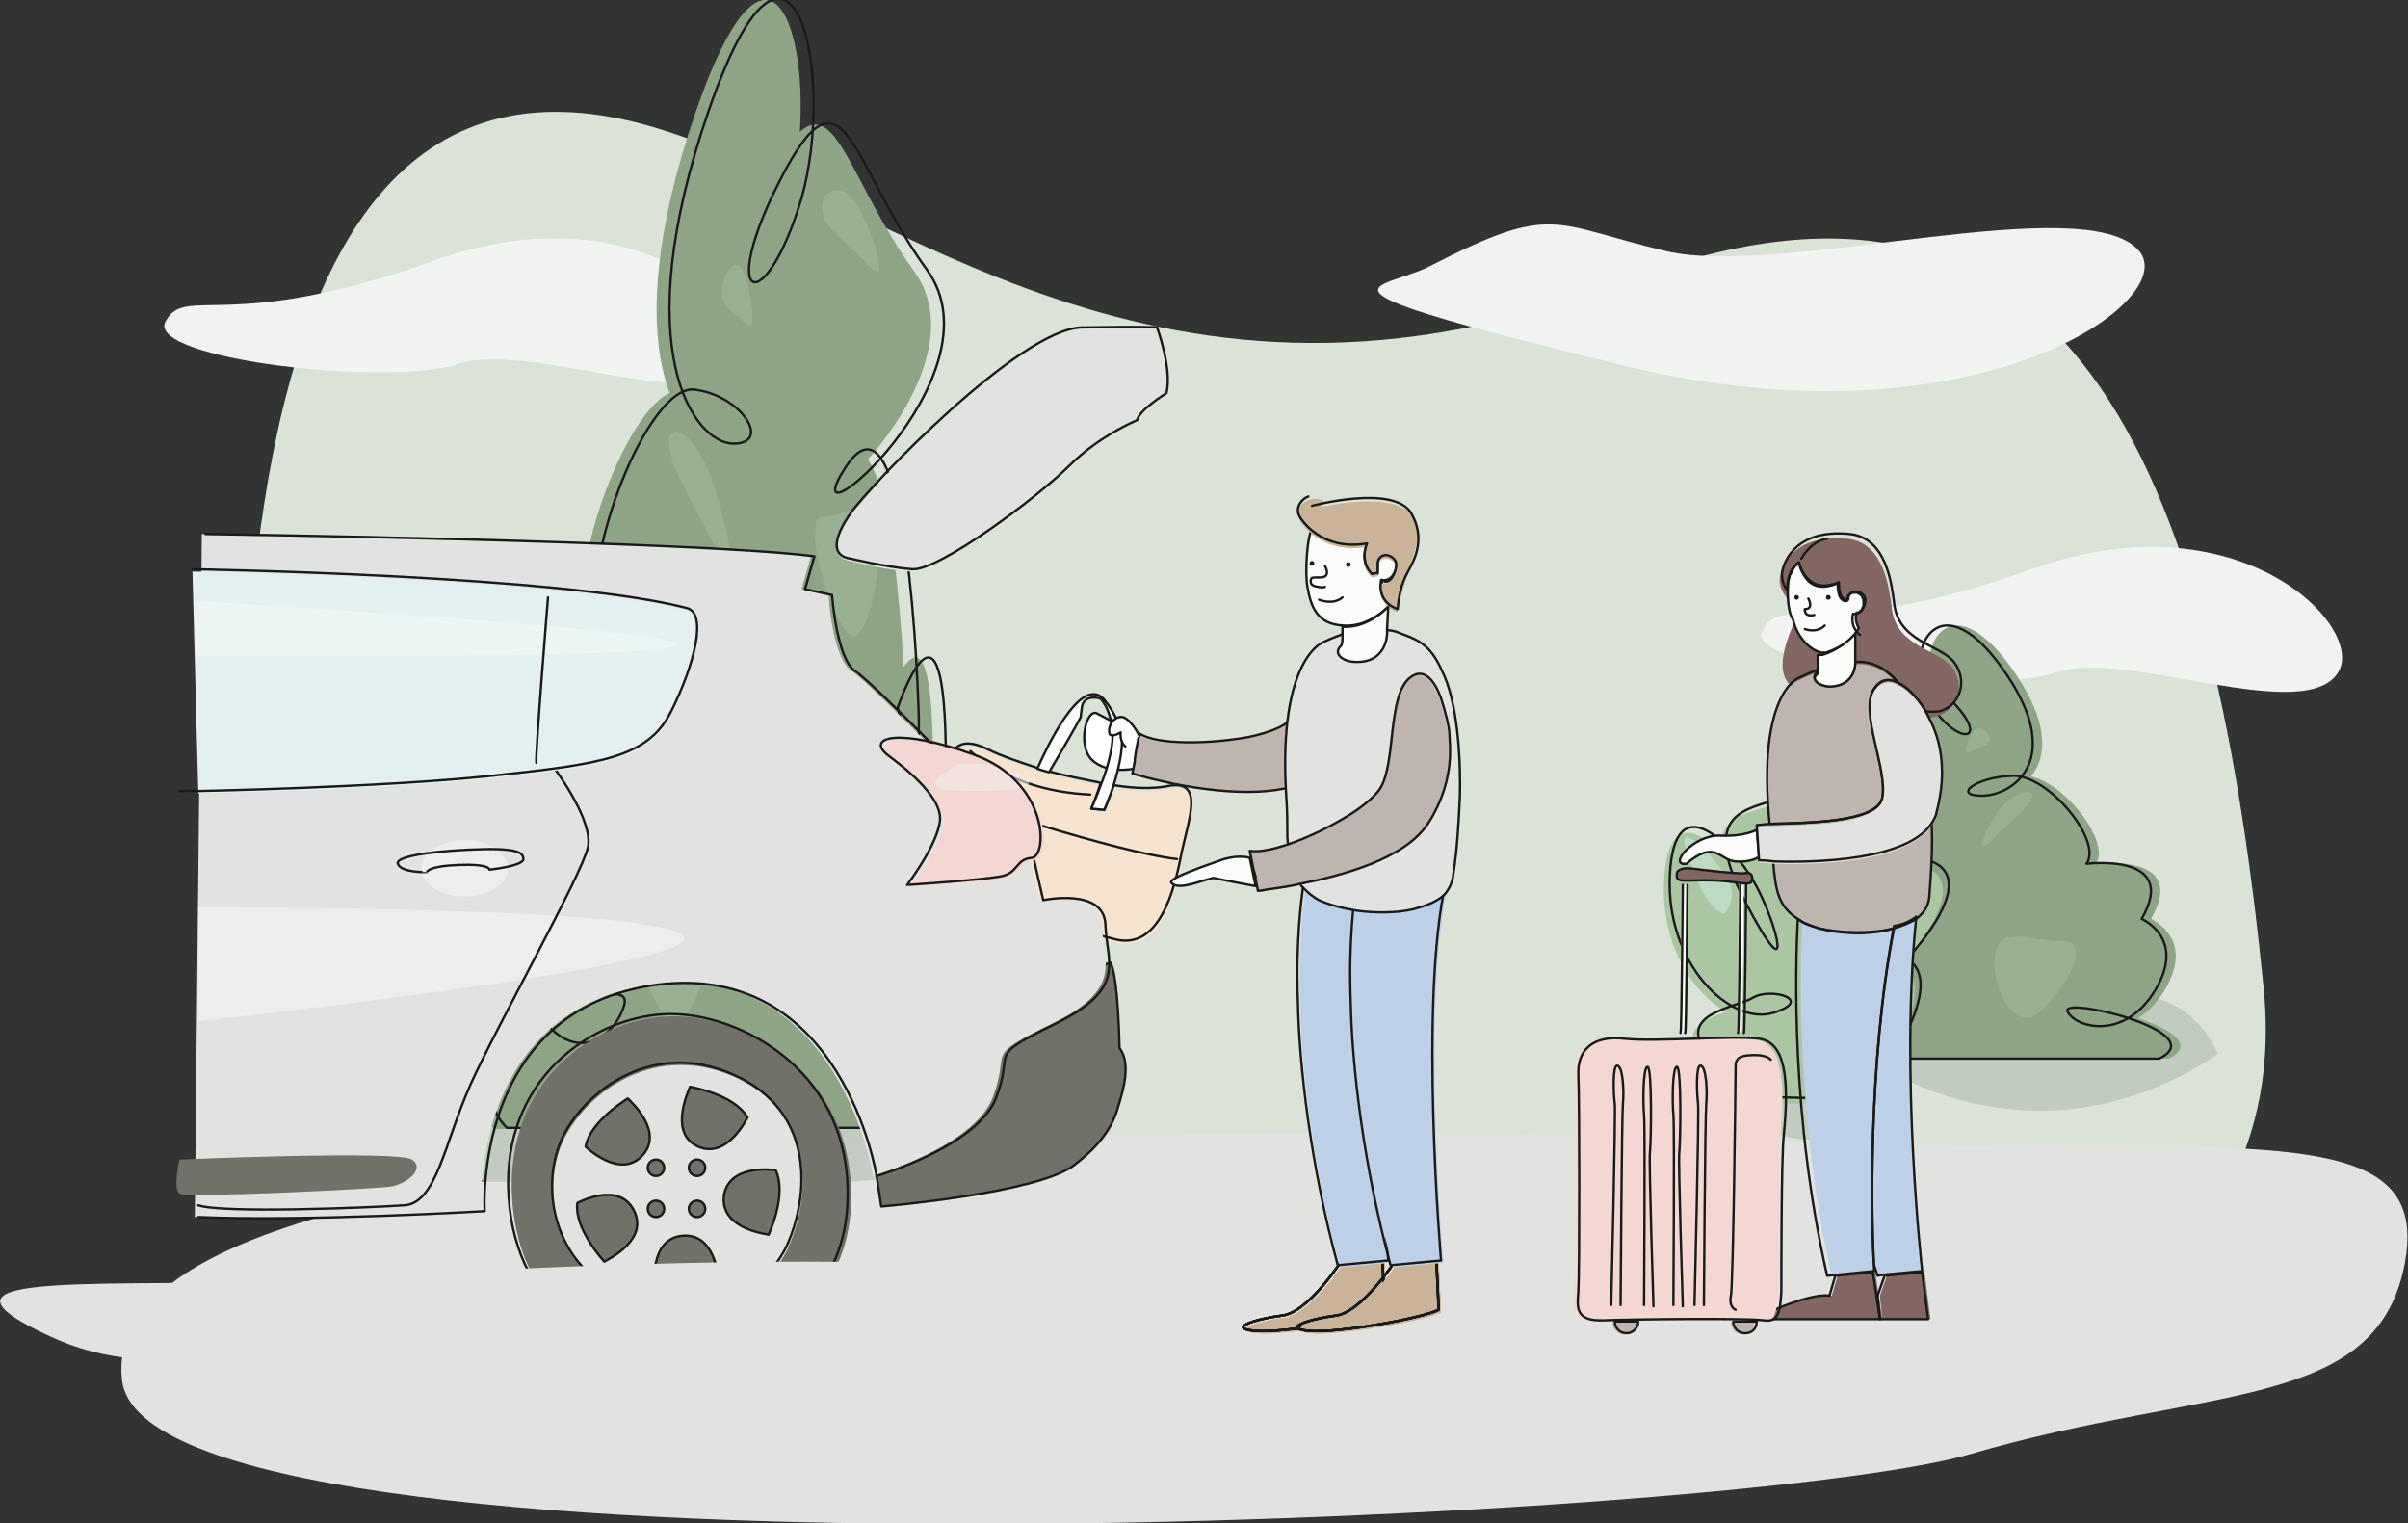 <?xml version="1.0" encoding="utf-8"?>
<!-- Generator: Adobe Illustrator 26.4.1, SVG Export Plug-In . SVG Version: 6.00 Build 0)  -->
<svg version="1.1" id="Layer_1" xmlns="http://www.w3.org/2000/svg" xmlns:xlink="http://www.w3.org/1999/xlink" x="0px" y="0px"
	 viewBox="0 0 205.2 129.8" style="enable-background:new 0 0 205.2 129.8;" xml:space="preserve">
<rect x="0" y="0" width="205.2" height="129.8" fill="#333333" stroke="none"/>
<style type="text/css">
	.st0{fill:#DBE2D8;}
	.st1{fill:#F1F3F2;}
	.st2{fill:#E2E2E1;}
	.st3{opacity:0.3;}
	.st4{fill:#879384;}
	.st5{fill:#8FA487;}
	.st6{opacity:0.2;fill:#C8E3D0;}
	.st7{fill:none;stroke:#1A1A1A;stroke-width:0.2;stroke-linecap:round;stroke-linejoin:round;stroke-miterlimit:10;}
	.st8{fill:#ACC6A4;}
	.st9{opacity:0.7;fill:#C8E3D0;}
	.st10{fill:#FFFFFF;stroke:#1A1A1A;stroke-width:0.2;stroke-linecap:round;stroke-linejoin:round;stroke-miterlimit:10;}
	.st11{fill:#F6E4D0;}
	.st12{fill:#FBFBFA;stroke:#1A1A1A;stroke-width:0.2;stroke-linecap:round;stroke-linejoin:round;stroke-miterlimit:10;}
	.st13{fill:#BEB5B1;}
	.st14{fill:#816663;}
	.st15{fill:#BED0E7;}
	.st16{fill:#1A1A1A;}
	.st17{fill:#FBFBFA;}
	.st18{fill:#F4D6D2;}
	.st19{fill:#CAB39B;}
	.st20{fill:#717169;}
	.st21{fill:#EEEDED;}
	.st22{fill:#717169;stroke:#1A1A1A;stroke-width:0.2;stroke-linecap:round;stroke-linejoin:round;stroke-miterlimit:10;}
	.st23{opacity:0.6;fill:#F4ECEB;}
	.st24{fill:#E4F0EF;}
	.st25{opacity:0.3;fill:#FFFFFF;}
</style>
<g>
	<path class="st0" d="M22.5,43C16,84,39.3,110,66,106.7c26.7-3.3,44.2,6,54.1,13.7s76.9,4.9,72.8-36.2S178,8.8,138.4,24
		s-62.2-7-82.5-13.1S26.1,19.7,22.5,43z"/>
	<path class="st1" d="M63.2,30.9c2.2-3.9-8.6-15-26.2-8.7s-21.2,2-22.9,5.2s19.1,5.6,25,3.6S60.5,35.7,63.2,30.9z"/>
	<path class="st1" d="M182.3,21.4c3.6,4.3-14.3,16.9-43.7,9.8s-20.9-6.4-16.8-8.5c10.7-5.5,10.4-3.6,20.2-1.3S177.8,16,182.3,21.4z"
		/>
	<path class="st1" d="M199.3,57.2c2.2-3.9-8.6-15-26.2-8.7s-21.2,2-22.9,5.2s19.1,5.6,25,3.6C181,55.2,196.6,62,199.3,57.2z"/>
	<path class="st2" d="M204.9,107.8c-2.5,12.5-16.8,10.2-37,16.1S12.5,136,10.4,117.6c-3.2-27.1,131.5-20.5,150-20.1
		C192.7,98.1,207.3,95.5,204.9,107.8z"/>
	<g>
		<g class="st3">
			<path class="st4" d="M37.2,100.7c11.1,0,22.1,0,33.2,0c2.3,0,4.7,0,7-0.9c2.3-0.9,4.5-2.7,5.7-5.7c-14.4-9.8-32.2-7.7-45.4,5.2"
				/>
		</g>
		<path class="st5" d="M69.8,74c0,0,9.7,7.7,9.7-9.1s-4.1-4.6-4.1-4.6s1.9,8.2,1.8,1C77,54.3,75.8,32.3,70.9,40s13.6-7.8,7-16.9
			s-7-18.4-12.5-7.7s-1.3,12,1.8,1.6c3-10.5-0.8-28-7.9-7.5c-7.1,20.5-1.2,28.4,2.1,28.4c3.3,0,0.7-4.1-3.3-4.6
			c-4-0.5-9.8,14.7-8.1,19.5c0,0-10.2-2.7-6,12.3c0,0-4.9,4.1-1.6,15.7s8.7,8.5,9.7,4.9c1-3.6-16,4.5-10,10.5h34.7
			c0,0,6.9-4.4,5.1-8.3c-1.9-4-9.6-8.5-11.4-7.6C70.4,80.4,75.1,68.4,69.8,74z"/>
		<path class="st6" d="M74.4,44c1.3,3.1-0.6,12.5-2.4,9.7S68.4,44,70.2,44S73.8,42.6,74.4,44z"/>
		<path class="st6" d="M60.4,69.9c2.2,5.2-1,20.9-4,16.3c-3-4.6-6-16.3-3-16.3C56.4,69.9,59.4,67.6,60.4,69.9z"/>
		<path class="st6" d="M57.2,38.9c-1-3.6,2-2.4,3.5,2.1s2.5,10.1,0.7,6.5C59.6,43.8,57.6,40.6,57.2,38.9z"/>
		<path class="st6" d="M71.9,68.6c-0.4-1.8,1.1-4.1,1.8-2.2c0.7,1.9,1.1,5.2,0.2,4.3C73.1,69.8,72.1,69.4,71.9,68.6z"/>
		<path class="st6" d="M61.6,25.5c-0.4-1.8,1.1-4.1,1.8-2.2c0.7,1.9,1.1,5.2,0.2,4.3S61.8,26.3,61.6,25.5z"/>
		<path class="st6" d="M70.3,18.7c-1-2.3,1.4-3.7,2.8-1.1c1.5,2.7,2.7,6.8,1,5.1C72.5,21,70.8,19.8,70.3,18.7z"/>
		<path class="st7" d="M70.9,74c0,0,9.7,7.7,9.7-9.1s-4.1-4.6-4.1-4.6s1.9,8.2,1.8,1c-0.2-7.1-1.4-29.1-6.3-21.4s13.6-7.8,7-16.9
			s-7-18.4-12.5-7.7s-1.3,12,1.8,1.6c3-10.5-0.8-28-7.9-7.5s-1.2,28.4,2.1,28.4s0.7-4.1-3.3-4.6c-4-0.5-9.8,14.7-8.1,19.5
			c0,0-10.2-2.7-6,12.3c0,0-4.9,4.1-1.6,15.7s8.7,8.5,9.7,4.9c1-3.6-16,4.5-10,10.5h34.7c0,0,6.9-4.4,5.1-8.3
			c-1.9-4-9.6-8.5-11.4-7.6C71.4,80.4,76.2,68.4,70.9,74z"/>
	</g>
	<g>
		<g class="st3">
			<path class="st4" d="M153.1,84.6c8.6,0,17.3,0,25.9,0c1.8,0,3.7,0,5.5,0.7c1.8,0.7,3.5,2.2,4.5,4.5c-11.3,7.7-25.2,6.1-35.5-4.1"
				/>
		</g>
		<path class="st5" d="M163.1,81.7c0,0-7.6,3-7.6-3.5c0-6.4,3.2-1.8,3.2-1.8s-1.5,3.1-1.4,0.4c0.2-2.7,1.1-11.1,5-8.2
			c3.9,2.9-10.6-3-5.5-6.4c5.1-3.5,5.5-7,9.8-3s1,4.6-1.4,0.6c-2.4-4,0.6-10.7,6.2-2.9s0.9,10.9-1.7,10.9c-2.6,0-0.5-1.6,2.6-1.7
			c3.1-0.2,7.7,5.6,6.3,7.5c0,0,8-1,4.7,4.7c0,0,3.8,1.6,1.2,6c-2.6,4.4-6.8,3.3-7.5,1.9c-0.8-1.4,12.5,1.7,7.8,4h-27.1
			c0,0-5.4-1.7-4-3.2c1.4-1.5,7.5-3.3,8.9-2.9C162.6,84.1,158.9,79.5,163.1,81.7z"/>
		<path class="st6" d="M159.5,70.2c-1,1.2,0.5,4.8,1.9,3.7c1.4-1.1,2.8-3.7,1.4-3.7S160,69.7,159.5,70.2z"/>
		<path class="st6" d="M170.5,80.2c-1.7,2,0.8,8,3.1,6.2s4.7-6.2,2.3-6.2S171.3,79.3,170.5,80.2z"/>
		<path class="st6" d="M173,68.3c0.8-1.4-1.5-0.9-2.7,0.8c-1.2,1.7-2,3.9-0.6,2.5S172.7,68.9,173,68.3z"/>
		<path class="st6" d="M161.4,79.6c0.3-0.7-0.9-1.6-1.4-0.8c-0.5,0.7-0.9,2-0.2,1.7S161.3,79.9,161.4,79.6z"/>
		<path class="st6" d="M169.5,63.2c0.3-0.7-0.9-1.6-1.4-0.8c-0.5,0.7-0.9,2-0.2,1.7C168.6,63.6,169.4,63.5,169.5,63.2z"/>
		<path class="st6" d="M162.7,60.5c0.8-0.9-1.1-1.4-2.2-0.4c-1.1,1-2.1,2.6-0.8,1.9C161,61.4,162.3,60.9,162.7,60.5z"/>
		<path class="st7" d="M162.3,81.7c0,0-7.6,3-7.6-3.5c0-6.4,3.2-1.8,3.2-1.8s-1.5,3.1-1.4,0.4c0.2-2.7,1.1-11.1,5-8.2
			c3.9,2.9-10.6-3-5.5-6.4c5.1-3.5,5.5-7,9.8-3c4.3,4.1,1,4.6-1.4,0.6s0.6-10.7,6.2-2.9s0.9,10.9-1.7,10.9c-2.6,0-0.5-1.6,2.6-1.7
			s7.7,5.6,6.3,7.5c0,0,8-1,4.7,4.7c0,0,3.8,1.6,1.2,6c-2.6,4.4-6.8,3.3-7.5,1.9c-0.8-1.4,12.5,1.7,7.8,4h-27.1c0,0-5.4-1.7-4-3.2
			s7.5-3.3,8.9-2.9C161.8,84.1,158.1,79.5,162.3,81.7z"/>
	</g>
	<g>
		<g class="st3">
			<path class="st4" d="M144.2,90.9c4.3,0,8.6,0,12.9,0c0.9,0,1.8,0,2.7,0.4c0.9,0.4,1.7,1.3,2.2,2.8c-5.6,4.8-12.5,3.8-17.6-2.6"/>
		</g>
		<path class="st8" d="M158.4,94.1c0,0,7.6-9.6,3.6-11.9c0,0,7-7.3,1.4-8.5s-4.7,3.6-4.7,3.6s5.3-3.1,2.9-7.7c-2.4-4.5-5.8,0-5.8,0
			s-1.1-3.5-2.4-2.2c-1.3,1.4,0,3.2,0,3.2s0.8-3.8-1.6-2.4s-8,0.6-3.6,9.1s2.7,1.7,0.8-1.6c-2-3.3-6.8-8.4-7.2-0.7
			s5.2,12.9,8.8,11.8s-0.2-2.2-1.7-1.3c-1.5,0.9-7,1.4-3.6,5.1c0,0,2.6,3.5,5.9,3.4C154.6,94.1,158.4,94.1,158.4,94.1z"/>
		<path class="st9" d="M162.6,83.2c0,0,0-2.1-1.3-2.1s-6.3,2.8-3.9,3.2C159.7,84.7,161.3,84.7,162.6,83.2z"/>
		<path class="st9" d="M160.2,69.3c0,0-0.2-1-1.5-0.3c-1.3,0.7-5.7,4.6-3.4,3.5C157.7,71.5,159.1,70.7,160.2,69.3z"/>
		<path class="st9" d="M146.9,77.9c0,0,1.1-1.1,0.5-2.7c-0.7-1.6-4.7-5.8-3.7-2.8S145.4,77.2,146.9,77.9z"/>
		<path class="st7" d="M158.9,93.6c0,0,7.6-9.6,3.6-11.9c0,0,7-7.3,1.4-8.5c-5.6-1.1-4.7,3.6-4.7,3.6s5.3-3.1,2.9-7.7s-5.8,0-5.8,0
			s-1.1-3.5-2.4-2.2c-1.3,1.4,0,3.2,0,3.2s0.8-3.8-1.6-2.4c-2.4,1.4-8,0.6-3.6,9.1c4.4,8.4,2.7,1.7,0.8-1.6s-6.8-8.4-7.2-0.7
			s5.2,12.9,8.8,11.8c3.6-1.1-0.2-2.2-1.7-1.3c-1.5,0.9-7,1.4-3.6,5.1c0,0,2.6,3.5,5.9,3.4C155.1,93.6,158.9,93.6,158.9,93.6z"/>
	</g>
	<g>
		<path class="st10" d="M97.1,62.7l-0.5,2.8c0,0-2.3,0.5-3.6-0.8c-1.2-1.3-0.4-4.4,0.5-3.9C94.4,61.3,96.1,62.1,97.1,62.7z"/>
		<g>
			<path class="st11" d="M99.5,67.3c-1.1,0.2-2.7,0.2-4.5-0.1c-0.4,1.2-0.8,2.1-0.8,2.1l-1.1-0.1c0,0,0.4-0.9,0.8-2.2
				c-1.5-0.3-3-0.6-4.5-1c-0.3-0.1-0.7-0.2-1-0.3c-1.5-0.5-3-1-4-1.5c-3.8-1.9-3.3,1.6-4.6,3.6c-0.5,0.8-2.4,4.9-2.3,7
				c0,2.1,13.5,4.4,17.5,5.5c3.9,1.1,5.2-4.2,5.8-7.4C101.4,69.8,102.7,66.6,99.5,67.3z"/>
			<path class="st7" d="M99.4,67c-1.1,0.2-2.7,0.2-4.5-0.1c-0.4,1.2-0.8,2.1-0.8,2.1L93,68.9c0,0,0.4-0.9,0.8-2.2
				c-1.5-0.3-3-0.6-4.5-1c-0.3-0.1-0.7-0.2-1-0.3c-1.5-0.5-3-1-4-1.5c-3.8-1.9-3.3,1.6-4.6,3.6c-0.5,0.8-2.4,4.9-2.3,7
				c0,2.1,13.5,4.4,17.5,5.5c3.9,1.1,5.2-4.2,5.8-7.4C101.4,69.5,102.6,66.3,99.4,67z"/>
			<path class="st12" d="M94.9,60.8c0,0-0.3-0.6-0.9-1.3c0,0,0,0,0,0c-2-1.9-4.9,4.4-5.6,6c0.3,0.1,0.6,0.2,1,0.3
				c0.6-1,2.4-4.1,2.7-4.7c0,0,0,0,0,0c0-0.3,0.1-0.7,0.1-0.9c0.2-0.9,1.1-0.8,1.5-0.7c0,0,0,0,0,0c0,0,0,0,0,0
				c0.3,0.1,1.2,1.5,1.1,3.6c0,0,0,0,0,0c-0.1,1.1-0.5,2.6-1,3.8C93.4,68,93,68.9,93,68.9l1.1,0.1c0,0,0.4-0.9,0.8-2.1
				c0.4-1.3,0.8-3,0.7-4.1C95.5,62.2,95.3,61.5,94.9,60.8z"/>
			<path class="st7" d="M82.7,64c0,0,3.4,3.4,10.2,3.7"/>
			<path class="st7" d="M81.7,68.1c0,0,13.3,4.5,18.6,5.1"/>
		</g>
		<g>
			<path class="st13" d="M116.7,59.5c0.1-0.4,0.4-1.7,0.4-2.9c0.1-1.5-0.3-3-1.8-2.6c-2.4,0.6-3.9,6.3-6,7.8
				c-0.6,0.4-1.7,0.8-3.1,1.1c-3.3,0.6-7.8,0.7-9.3-0.3L96.8,64l-0.1,0.7l0,0.2l-0.2,1c0,0,0.3,0.1,0.7,0.2c0.6,0.2,1.6,0.4,2.9,0.7
				c3.6,0.7,9,1.3,11.9-0.6c0.1-0.1,0.2-0.1,0.3-0.2C115.9,63.4,116.5,60.3,116.7,59.5z"/>
			<path class="st7" d="M116.9,59.4c0.1-0.4,0.4-1.7,0.4-2.9c0.1-1.5-0.3-3-1.8-2.6c-2.4,0.6-3.9,6.3-6,7.8
				c-0.6,0.4-1.7,0.8-3.1,1.1c-3.3,0.6-7.8,0.7-9.3-0.3l-0.3,1.5l-0.1,0.7l0,0.2l-0.2,1c0,0,0.3,0.1,0.7,0.2
				c0.6,0.2,1.6,0.4,2.9,0.7c3.6,0.7,9,1.3,11.9-0.6c0.1-0.1,0.2-0.1,0.3-0.2C116,63.3,116.6,60.2,116.9,59.4z"/>
		</g>
		<path class="st10" d="M97.1,62.7c0,0-0.9-1.8-1.7-1.6c-0.9,0.2-1,1.3-0.8,1.5c0.3,0.2,0.9-0.2,0.9-0.2s-0.1,0.8,0.4,1.2"/>
	</g>
	<g>
		<path class="st2" d="M132.9,113.8c0.5,2.2,7.6,0.3,9.6,0.4c2,0.2,11.9,1.1,10.6-1.2c-1.3-2.3-14.7-0.1-16.5-0.1
			C134.9,112.9,132.6,112.4,132.9,113.8z"/>
		<g>
			<path class="st14" d="M152.1,50.7c0,0-0.6-0.7-0.4-1.7c0,0,0.6-3.6,5.7-3.1c3.2,0.3,3.6,4.4,3.8,5.8c0.3,3.4,3.9,3.6,5.1,5.1
				c1.2,1.5,0.6,3.7-1.2,4.2c-3.5,0.9-6,1.1-8-1.5c-0.8-1-2.6,0.4-4.4-1s0-4.9,0.2-5.5C153.1,52.3,152.1,50.7,152.1,50.7"/>
			<path class="st13" d="M160.4,68.2c0.5-2.4-1.9-7.4-0.7-9.3c0.6-0.9,1.3-0.9,2.1-0.5c-1.1-1.3-2.3-1.9-3.7-1.8c0,0,0.1,2-2.2,2
				c-0.8,0-1.7-0.5-1.1-1.1c0,0,0-0.1,0-0.2c-0.5,0.2-1,0.4-1.6,0.7c0,0-3.5,1.4-2.4,12.4C154,70.2,159.9,70.2,160.4,68.2z"/>
			<path class="st13" d="M164.6,70.1c-2,3.4-10.3,3.5-13.5,3.4c0.2,2.4,0.4,3.8,2.1,4.9c0.1,0.1,0.2,0.1,0.3,0.2
				c0.4,0.2,0.9,0.4,1.5,0.6c1.9,0.5,4.4,0.6,6.4,0c0.7-0.2,1.4-0.5,1.9-0.8c0.6-0.5,1-1,1.1-1.8C164.6,74.2,164.7,72.1,164.6,70.1z
				"/>
			<path class="st2" d="M146.7,112.8c0.5,2.2,7.6,0.3,9.6,0.4c2,0.2,11.9,1.1,10.6-1.2s-14.7-0.1-16.5-0.1
				C148.6,111.9,146.3,111.4,146.7,112.8z"/>
			<path class="st14" d="M160.2,110.4C160.2,110.4,160.2,110.4,160.2,110.4l0.2,2h4.1l-0.5-4l-3.2,0.3L160.2,110.4z"/>
			<path class="st14" d="M160.1,110.4l-0.3-2l-3.2,0.3l-0.5,1.7c-1.8-0.3-6.5,2-6.5,2h4.1h6.7L160.1,110.4z"/>
			<path class="st15" d="M159.7,107.8c0.1,0.3,0.2,0.6,0.3,0.9l0.6-0.1l0,0l3.2-0.3c0,0-1.9-16.7-0.5-30.2c-0.5,0.4-1.2,0.7-1.9,0.8
				C159.1,90.9,159.5,105,159.7,107.8z"/>
			<path class="st15" d="M161.8,79.1c-2,0.5-4.6,0.4-6.4,0c-0.6-0.2-1.1-0.3-1.5-0.6c-0.1-0.1-0.2-0.1-0.3-0.2
				c-0.2,4.1-0.6,16.8,2.5,30.4l4-0.4c0,0,0-0.2,0-0.5C159.9,105,159.4,90.9,161.8,79.1z"/>
			<path class="st12" d="M149.7,70.7l0.2,2.3c0,0-0.6,0.5-2,0.4s-1.7-1.9-4.2,0.2c-1.6,0.2,0.6-2.5,2.9-2.4
				C148.7,71.3,149.7,70.7,149.7,70.7z"/>
			<path class="st7" d="M160,110.4C160,110.4,160,110.4,160,110.4l0.2,2h4.1l-0.5-4l-3.2,0.3L160,110.4z"/>
			<path class="st7" d="M159.7,107.8c0.1,0.3,0.2,0.6,0.3,0.9l0.6-0.1l0,0l3.2-0.3c0,0-1.9-16.7-0.5-30.2c-0.5,0.4-1.2,0.7-1.9,0.8
				C159.1,90.9,159.5,105,159.7,107.8z"/>
			<path class="st7" d="M161.4,79.1c-2,0.5-4.6,0.4-6.4,0c-0.6-0.2-1.1-0.3-1.5-0.6c-0.1-0.1-0.2-0.1-0.3-0.2
				c-0.2,4.1-0.6,16.8,2.5,30.4l4-0.4c0,0,0-0.2,0-0.5C159.5,105,159.1,90.9,161.4,79.1z"/>
			<path class="st7" d="M160.4,68c0.5-2.4-1.9-7.4-0.7-9.3c0.6-0.9,1.3-0.9,2.1-0.5c-1.1-1.3-2.3-1.9-3.7-1.8c0,0,0.1,2-2.2,2
				c-0.8,0-1.7-0.5-1.1-1.1c0,0,0-0.1,0-0.2c-0.5,0.2-1,0.4-1.6,0.7c0,0-3.5,1.4-2.4,12.4C154,70.1,159.9,70.1,160.4,68z"/>
			<path class="st7" d="M164.6,70c-2,3.4-10.3,3.5-13.5,3.4c0.2,2.4,0.4,3.8,2.1,4.9c0.1,0.1,0.2,0.1,0.3,0.2
				c0.4,0.2,0.9,0.4,1.5,0.6c1.9,0.5,4.4,0.6,6.4,0c0.7-0.2,1.4-0.5,1.9-0.8c0.6-0.5,1-1,1.1-1.8C164.6,74,164.7,71.9,164.6,70z"/>
			<path class="st7" d="M159.9,110.4l-0.3-2l-3.2,0.3l-0.5,1.7c-1.8-0.3-6.5,2-6.5,2h4.1h6.7L159.9,110.4z"/>
			<path class="st2" d="M164.1,60.8c-0.2-0.4-1.2-1.9-2.3-2.4c-0.7-0.4-1.5-0.4-2.1,0.5c-1.3,1.9,1.2,6.9,0.7,9.3
				c-0.5,2.1-6.4,2.1-9.5,2.2c-0.5,0-0.9,0.1-1.2,0.1l0.2,3c0,0,0.5,0,1.3,0.1c3.2,0.1,11.5,0,13.5-3.4c0.1-0.2,0.3-0.5,0.3-0.7
				C166.4,64.3,164.4,61.5,164.1,60.8z"/>
			<path class="st7" d="M164.1,60.6c-0.2-0.4-1.2-1.9-2.3-2.4c-0.7-0.4-1.5-0.4-2.1,0.5c-1.3,1.9,1.2,6.9,0.7,9.3
				c-0.5,2.1-6.4,2.1-9.5,2.2c-0.5,0-0.9,0.1-1.2,0.1l0.2,3c0,0,0.5,0,1.3,0.1c3.2,0.1,11.5,0,13.5-3.4c0.1-0.2,0.3-0.5,0.3-0.7
				C166.4,64.1,164.4,61.3,164.1,60.6z"/>
			<path class="st12" d="M158.1,56.4C158.1,56.4,158.1,56.4,158.1,56.4l0-2.7c0,0,0,0,0,0c-0.3,0.6-1.2,1.6-2.8,2.1
				c-0.1,0-0.2,0-0.4,0c0,0.5,0,1,0,1.4c0,0.1,0,0.1,0,0.2c-0.7,0.5,0.2,1.1,1.1,1.1C158.2,58.4,158.1,56.4,158.1,56.4z"/>
			<path class="st12" d="M152.4,49.5c0-0.1,0.1-0.3,0.1-0.4c0,0,0,0,0,0c0-0.1,0-0.1,0.1-0.2c0,0,0,0,0,0c0-0.1,0.1-0.1,0.1-0.2
				c0,0,0,0,0,0c0-0.1,0.1-0.1,0.1-0.2c0,0,0,0,0,0c0-0.1,0.1-0.1,0.1-0.2c0,0,0,0,0,0c0.1-0.1,0.2-0.2,0.4-0.3c0,0,0.2,0.9,0.8,1.5
				c0.5,0.5,1.3,0.7,2.5,0.2c0,0.9,0.2,1.3,0.4,1.4c0.2,0.2,0.4,0.1,0.4,0.1c0-0.8,0.7-0.7,0.7-0.7s0,0,0,0c0,0,0.1,0,0.1,0
				c0.1,0,0.1,0,0.2,0.1c0,0,0,0,0,0c0.1,0,0.1,0.1,0.2,0.1c0,0,0,0,0,0c0,0,0.1,0.1,0.1,0.2c0,0,0,0,0,0c0,0.1,0.1,0.1,0.1,0.2
				c0,0.1,0,0.3,0,0.5c0,0,0,0,0,0c0,0.1,0,0.1-0.1,0.2c0,0,0,0,0,0.1c0,0.1-0.1,0.1-0.1,0.1c0,0,0,0,0,0c0,0-0.1,0.1-0.1,0.1
				c0,0,0,0,0,0c0,0-0.1,0.1-0.1,0.1c0,0,0,0,0,0c0,0,0,0-0.1,0c0,0,0,0,0,0c0,0,0,0,0,0c0,0,0,0,0,0c0,0,0,0,0,0c0,0,0,0,0,0
				c0,0,0,0,0,0c0,0,0,0-0.1,0c0,0,0,0,0,0c0,0,0,0,0,0c0,0,0,0,0,0c0,0,0,0,0,0c0,0,0,0,0,0c0,0,0,0,0,0s-0.2,0.7,0.2,1.3
				c0,0,0,0,0,0c-0.3,0.6-1.2,1.6-2.8,2.1c-0.1,0-0.2,0-0.4,0c-1-0.2-2.1-1.4-2.4-2.8C152.3,52.1,152.3,50.4,152.4,49.5z"/>
			<g>
				<path class="st16" d="M153.1,50.7c0.1,0,0.2,0.1,0.2,0.2s-0.1,0.2-0.2,0.2c-0.1,0-0.2-0.1-0.2-0.2S153,50.7,153.1,50.7z"/>
				<circle class="st16" cx="155.8" cy="50.9" r="0.2"/>
				<path class="st7" d="M154.1,51c0,0,0.5,0.9-0.3,0.9c0,0-0.1,0.7,0.8,0.5"/>
				<path class="st7" d="M153.8,53.6c0,0,1,0.4,1.7-0.3"/>
			</g>
			<path class="st7" d="M158.5,54.1c-0.9-0.7-0.6-1.8-0.6-1.8s0.7,0.2,1-0.8c0.3-1-0.7-1.1-0.7-1.1s-0.7-0.1-0.7,0.7
				c0,0-0.8,0.3-0.8-1.5c-2.8,1.2-3.4-1.7-3.4-1.7c-1.1,0.7-1,2.4-1,2.4s-0.6-0.7-0.4-1.7c0,0,0.6-3.6,5.7-3.1
				c3.2,0.3,3.6,4.4,3.8,5.8c0.3,3.4,3.9,3.6,5.1,5.1c1.2,1.5,0.6,3.7-1.2,4.2c0,0-0.5,0.1-1.2,0"/>
			<path class="st7" d="M153.5,47.6c0,0,0.8-1.5,2.2-1.7"/>
		</g>
		<g>
			<path class="st14" d="M149.4,75c-0.1,0.4-0.4,0.3-2.1,0.1c-1.7-0.2-3.7,0-4-0.1c-0.4-0.1-0.3-0.4-0.3-0.6c0-0.2,0.4-0.5,1.2-0.4
				c0.8,0.1,4.2,0.5,4.6,0.4S149.4,74.6,149.4,75z"/>
			<path class="st17" d="M148.4,88c0.1,0.5,0.2-12.5,0.2-12.6h-0.4c0,0.1-0.1,13.1-0.2,12.6H148.4z"/>
			<path class="st18" d="M151.7,96.9c0.5-5,0.1-8-2.1-8.3c-2.2-0.3-8.8,0.3-11.5,0s-4,1-3.9,3.1c0.1,2.2,0.1,16.9,0,18.4
				c-0.1,1.4-0.3,2.6,2.2,2.5c2.5-0.1,12.3-0.2,13.6,0s1.4-0.8,1.5-2.5C151.6,108.3,151.5,98.7,151.7,96.9z"/>
			<path class="st7" d="M152,96.8c0.5-5,0.1-8-2.1-8.3c-2.2-0.3-8.8,0.3-11.5,0s-4,1-3.9,3.1c0.1,2.2,0.1,16.9,0,18.4
				c-0.1,1.4-0.3,2.6,2.2,2.5c2.5-0.1,12.3-0.2,13.6,0s1.4-0.8,1.5-2.5C151.8,108.2,151.8,98.6,152,96.8z"/>
			<path class="st7" d="M149.3,75c-0.1,0.4-0.4,0.3-2.1,0.1c-1.7-0.2-3.7,0-4-0.1c-0.4-0.1-0.3-0.4-0.3-0.6c0-0.2,0.4-0.5,1.2-0.4
				c0.8,0.1,4.2,0.5,4.6,0.4S149.4,74.5,149.3,75z"/>
			<path class="st7" d="M148.6,88c0.1,0.5,0.2-12.5,0.2-12.6"/>
			<path class="st7" d="M148.3,75.4c0,0.1-0.1,13.1-0.2,12.6"/>
			<path class="st17" d="M143.5,88c0.1,0.5,0.2-12.5,0.2-12.6h-0.4c0,0.1-0.1,13.1-0.2,12.6H143.5z"/>
			<path class="st7" d="M143.6,88c0.1,0.5,0.2-12.5,0.2-12.6"/>
			<path class="st7" d="M143.4,75.4c0,0.1-0.1,13.1-0.2,12.6"/>
			<path class="st7" d="M145.2,111.2c0,0,0.1-16.2,0.2-17.2c0.1-1,0-3.2-0.5-3.2c-0.4,0-0.3,2.5-0.2,3.2c0.1,0.7-0.3,17.2-0.3,17.2"
				/>
			<path class="st7" d="M138.1,111.2c0,0,0.1-16.2,0.2-17.2c0.1-1,0-3.2-0.5-3.2c-0.4,0-0.3,2.5-0.2,3.2c0.1,0.7-0.3,17.2-0.3,17.2"
				/>
			<path class="st7" d="M142.6,111.2c0,0,0.1-15.2,0-16.2c-0.1-1-0.1-4.1,0.3-4.1s0.3,6.5,0.2,7.3c-0.1,0.7,0.3,13.1,0.3,13.1"/>
			<path class="st7" d="M140.1,111.2c0,0,0.1-15.2,0-16.2c-0.1-1-0.1-4.1,0.3-4.1s0.3,6.5,0.2,7.3c-0.1,0.7,0.3,13.1,0.3,13.1"/>
			<path class="st7" d="M150.9,90.3c0,0-0.3-0.4-1.3-0.4s-1.7,0.1-1.7,0.9c0,1-0.2,18.7-0.4,19.6c-0.2,1,0.4,1.2,0.4,1.2"/>
			<g>
				<path class="st13" d="M147.5,112.7c0,0.5,0.4,1,1,1c0.5,0,1-0.4,1-1H147.5z"/>
				<path class="st7" d="M147.7,112.6c0,0.5,0.4,1,1,1s1-0.4,1-1H147.7z"/>
			</g>
			<g>
				<path class="st13" d="M137.4,112.7c0,0.5,0.4,1,1,1s1-0.4,1-1H137.4z"/>
				<path class="st7" d="M137.6,112.6c0,0.5,0.4,1,1,1c0.5,0,1-0.4,1-1H137.6z"/>
			</g>
		</g>
	</g>
	<path class="st2" d="M101.8,113.3c1.6,0.8,2.4,0.5,5.1,0.9c2.7,0.4,20.2,0.2,20.3-1.3c0.2-2.3-17.2-1-19.5-0.9
		C103.5,112.2,98.7,111.7,101.8,113.3z"/>
	<g>
		<path class="st19" d="M109.4,112.3c-2.3,0.3-4.7,1.1-2.2,1.3c2.5,0.2,9.7-1.1,11-1.8l-0.2-4.3l-3.4,0
			C114.6,107.5,111.7,112,109.4,112.3z"/>
		<path class="st19" d="M109.4,112.3c-2.3,0.3-4.7,1.1-2.2,1.3c2.5,0.2,9.7-1.1,11-1.8l-0.2-4.3l-3.4,0
			C114.6,107.5,111.7,112,109.4,112.3z"/>
		<path class="st19" d="M109.4,112.3c-2.3,0.3-4.7,1.1-2.2,1.3c2.5,0.2,9.7-1.1,11-1.8l-0.2-4.3l-3.4,0
			C114.6,107.5,111.7,112,109.4,112.3z"/>
		<path class="st19" d="M109.4,112.3c-2.3,0.3-4.7,1.1-2.2,1.3c2.5,0.2,9.7-1.1,11-1.8l-0.2-4.3l-3.4,0
			C114.6,107.5,111.7,112,109.4,112.3z"/>
		<path class="st7" d="M109.2,112.1c-2.3,0.3-4.7,1.1-2.2,1.3c2.5,0.2,9.7-1.1,11-1.8l-0.2-4.3l-3.4,0
			C114.4,107.3,111.5,111.9,109.2,112.1z"/>
		<path class="st7" d="M109.2,112.1c-2.3,0.3-4.7,1.1-2.2,1.3c2.5,0.2,9.7-1.1,11-1.8l-0.2-4.3l-3.4,0
			C114.4,107.3,111.5,111.9,109.2,112.1z"/>
		<path class="st7" d="M109.2,112.1c-2.3,0.3-4.7,1.1-2.2,1.3c2.5,0.2,9.7-1.1,11-1.8l-0.2-4.3l-3.4,0
			C114.4,107.3,111.5,111.9,109.2,112.1z"/>
		<path class="st7" d="M109.2,112.1c-2.3,0.3-4.7,1.1-2.2,1.3c2.5,0.2,9.7-1.1,11-1.8l-0.2-4.3l-3.4,0
			C114.4,107.3,111.5,111.9,109.2,112.1z"/>
		<path class="st15" d="M118.5,107.6c0,0-1.9-22.1,0.4-32.2c-0.8,0.6-1.9,0.8-3.1,0.8c-1.5,0-3.1-0.4-4.5-0.9
			c-0.2,1.5-0.7,5.1-0.5,10.2c0.1,5.5,1.1,14.1,3.4,22.5L118.5,107.6z"/>
		<path class="st7" d="M118.3,107.4c0,0-1.9-22.1,0.4-32.2c-0.8,0.6-1.9,0.8-3.1,0.8c-1.5,0-3.1-0.4-4.5-0.9
			c-0.2,1.5-0.7,5.1-0.5,10.2c0.1,5.5,1.1,14.1,3.4,22.5L118.3,107.4z"/>
	</g>
	<g>
		<path class="st19" d="M114,112.3c-2.3,0.3-4.7,1.1-2.2,1.3c2.5,0.2,9.7-1.1,11-1.8l-0.2-4.3l-3.4,0
			C119.2,107.5,116.2,112,114,112.3z"/>
		<path class="st19" d="M114,112.3c-2.3,0.3-4.7,1.1-2.2,1.3c2.5,0.2,9.7-1.1,11-1.8l-0.2-4.3l-3.4,0
			C119.2,107.5,116.2,112,114,112.3z"/>
		<path class="st19" d="M114,112.3c-2.3,0.3-4.7,1.1-2.2,1.3c2.5,0.2,9.7-1.1,11-1.8l-0.2-4.3l-3.4,0
			C119.2,107.5,116.2,112,114,112.3z"/>
		<path class="st19" d="M114,112.3c-2.3,0.3-4.7,1.1-2.2,1.3c2.5,0.2,9.7-1.1,11-1.8l-0.2-4.3l-3.4,0
			C119.2,107.5,116.2,112,114,112.3z"/>
		<path class="st7" d="M113.8,112.1c-2.3,0.3-4.7,1.1-2.2,1.3c2.5,0.2,9.7-1.1,11-1.8l-0.2-4.3l-3.4,0
			C119,107.3,116,111.9,113.8,112.1z"/>
		<path class="st7" d="M113.8,112.1c-2.3,0.3-4.7,1.1-2.2,1.3c2.5,0.2,9.7-1.1,11-1.8l-0.2-4.3l-3.4,0
			C119,107.3,116,111.9,113.8,112.1z"/>
		<path class="st7" d="M113.8,112.1c-2.3,0.3-4.7,1.1-2.2,1.3c2.5,0.2,9.7-1.1,11-1.8l-0.2-4.3l-3.4,0
			C119,107.3,116,111.9,113.8,112.1z"/>
		<path class="st7" d="M113.8,112.1c-2.3,0.3-4.7,1.1-2.2,1.3c2.5,0.2,9.7-1.1,11-1.8l-0.2-4.3l-3.4,0
			C119,107.3,116,111.9,113.8,112.1z"/>
		<path class="st15" d="M123,107.6c0,0-1.9-22.1,0.4-32.2c-0.8,0.6-1.9,0.8-3.1,0.8c-1.5,0-3.1-0.4-4.5-0.9
			c-0.2,1.5-0.7,5.1-0.5,10.2c0.1,5.5,1.1,14.1,3.4,22.5L123,107.6z"/>
		<path class="st7" d="M122.8,107.4c0,0-1.9-22.1,0.4-32.2c-0.8,0.6-1.9,0.8-3.1,0.8c-1.5,0-3.1-0.4-4.5-0.9
			c-0.2,1.5-0.7,5.1-0.5,10.2c0.1,5.5,1.1,14.1,3.4,22.5L122.8,107.4z"/>
	</g>
	<path class="st2" d="M118.9,53.8c1.8,0.7,2.9,0.9,4,3.4c1.8,3.6,1.5,10.8,1.5,10.8c-0.1,2-0.2,4.3-0.6,6.8
		c-0.1,0.5-0.3,0.9-0.6,1.3c-0.6,0.7-1.7,1.1-2.9,1.4c-1.4,0.3-3.1,0.3-4.6,0.1c-1.3-0.2-2.4-0.5-3.3-0.9c-1.3-0.7-2.1-2-2.1-2
		c-0.4-0.9-0.5-2-0.6-3.4c0-1,0-2.2-0.1-3.6c-0.7-11.7,3.2-13,3.2-13c0.6-0.3,1.2-0.5,1.7-0.7C114.6,54,117.4,53.4,118.9,53.8z"/>
	<path class="st7" d="M118.9,53.8c1.8,0.7,2.9,0.9,4,3.4c1.8,3.6,1.5,10.8,1.5,10.8c-0.1,2-0.2,4.3-0.6,6.8
		c-0.1,0.5-0.3,0.9-0.6,1.3c-0.6,0.7-1.7,1.1-2.9,1.4c-1.4,0.3-3.1,0.3-4.6,0.1c-1.3-0.2-2.4-0.5-3.3-0.9c-1.3-0.7-2.1-2-2.1-2
		c-0.4-0.9-0.5-2-0.6-3.4c0-1,0-2.2-0.1-3.6c-0.7-11.7,3.2-13,3.2-13c0.6-0.3,1.2-0.5,1.7-0.7C114.6,54,117.4,53.4,118.9,53.8z"/>
	<g>
		<path class="st12" d="M118.9,48.7c0.4-1.1-0.7-1.3-0.7-1.3s-0.8-0.1-0.8,0.8l0,0.7l-0.5,0.1c-1.1-1.2-0.4-2.6-0.4-2.6
			c-0.7,0.1-1.2,0.1-1.8,0.1c-1.3-0.1-2.3-0.7-3-1.2c-0.3,0.7-0.5,3.4-0.3,4.6c0.3,1.9,0.9,3.3,3.1,3.4c0,0,0,0,0,0
			c1.4,0.1,2.8-0.6,3.9-1.7c-0.5-0.4-0.7-1-0.7-1.4c0-0.4,0.1-0.7,0.1-0.7S118.5,49.9,118.9,48.7z"/>
		<path class="st19" d="M119.1,52.2c-1.9-0.7-1.4-2.5-1.4-2.5s0.8,0.3,1.2-0.8c0.4-1.1-0.7-1.3-0.7-1.3s-0.8-0.1-0.8,0.8l0,0.7
			l-0.5,0.1c-1.1-1.2-0.4-2.6-0.4-2.6c-4,0.7-5.7-2.2-5.7-2.2c-0.6-0.9,0.3-1.7,0.7-1.8c0,0,0.8-0.3,1.3,0.1c0,0-0.3,0.5-0.2,0.5
			c0.1,0,9.9-2.4,8,3.6S119.1,52.2,119.1,52.2z"/>
		<path class="st7" d="M111.8,43.1c0,0,7.1-1.9,8.5,0.7c0.6,1.1,0.9,2.5,0,4.3c-0.5,1-1,1.6-1.2,3.8c-1.9-0.7-1.4-2.5-1.4-2.5
			s0.8,0.3,1.2-0.8c0.4-1.1-0.7-1.3-0.7-1.3s-0.8-0.1-0.8,0.8l0,0.7l-0.5,0.1c-1.1-1.2-0.4-2.6-0.4-2.6c-4,0.7-5.7-2.2-5.7-2.2
			c-0.6-0.9,0.3-1.7,0.7-1.8"/>
		<g>
			<ellipse class="st16" cx="111.8" cy="48" rx="0.2" ry="0.2"/>
			<ellipse class="st16" cx="114.9" cy="48.1" rx="0.2" ry="0.2"/>
			<path class="st7" d="M112.9,48.2c0,0,0.6,1-0.4,1c-0.8,0-0.7,0-0.8,0.2c0,0.2-0.1,0.5,0.6,0.6c0.5,0.1,0.6,0,0.6,0"/>
			<path class="st7" d="M112.4,51.1c0,0,1.2,0.5,2-0.2"/>
		</g>
		<path class="st12" d="M118.2,54l0-0.4l0.1-1.9c-1.1,1.1-2.5,1.8-3.9,1.7c0,0.2,0,0.5,0,0.8c0,0.3,0,0.6-0.1,0.8
			c-0.8,0.7,0.2,1.4,1.2,1.4C118.2,56.5,118.2,54,118.2,54z"/>
	</g>
	<g>
		<g>
			<path class="st13" d="M123.4,62.5c0-0.4-0.3-1.7-0.7-2.9c-0.5-1.4-1.4-2.7-2.6-1.8c-2,1.5-1.2,7.3-2.6,9.5
				c-0.4,0.6-1.3,1.4-2.4,2.1c-2.8,1.8-6.9,3.5-8.7,3.2l0.3,1.5l0.2,0.7l0,0.2l0.2,1c0,0,0.3,0,0.7-0.1c0.6-0.1,1.7-0.2,2.9-0.5
				c3.6-0.7,8.8-2.1,10.8-5c0.1-0.1,0.1-0.2,0.2-0.3C124,66.4,123.4,63.4,123.4,62.5z"/>
			<path class="st7" d="M123.5,62.4c0-0.4-0.3-1.7-0.7-2.9c-0.5-1.4-1.4-2.7-2.6-1.8c-2,1.5-1.2,7.3-2.6,9.5
				c-0.4,0.6-1.3,1.4-2.4,2.1c-2.8,1.8-6.9,3.5-8.7,3.2l0.3,1.5l0.2,0.7l0,0.2l0.2,1c0,0,0.3,0,0.7-0.1c0.6-0.1,1.7-0.2,2.9-0.5
				c3.6-0.7,8.8-2.1,10.8-5c0.1-0.1,0.1-0.2,0.2-0.3C124.1,66.3,123.5,63.2,123.5,62.4z"/>
		</g>
		<path class="st12" d="M107,75.5l-0.5-2.4c0,0-0.8-0.3-2.2,0.1c-1.4,0.5-4.7,1.6-4.5,2c0.6,0.7,2.3-0.1,3.6-0.4
			C104.3,75,107,75.5,107,75.5z"/>
	</g>
	<g>
		<path class="st20" d="M74.7,100.2l0.4,2.6c0,0,13.2-1.1,16.4-3.5s3.6-4.4,3.9-5.4s1-3.3,0-4.6c0,0-0.1-6.3-0.8-7.3
			C94.5,82.1,81.3,87.1,74.7,100.2z"/>
		<path class="st7" d="M74.7,100.2l0.4,2.6c0,0,13.2-1.1,16.4-3.5s3.6-4.4,3.9-5.4s1-3.3,0-4.6c0,0-0.1-6.3-0.8-7.3
			C94.5,82.1,81.3,87.1,74.7,100.2z"/>
		<path class="st2" d="M16.6,103.7c9,0.4,24.4-0.5,24.4-0.5S39.9,86,55.7,83.9c15.8-2,18.7,16.3,18.7,16.3s8.6-2.5,10.2-6.7
			c1.6-4.2-1-3.3,5.1-6.3c6.1-3,4.3-5.2,4.2-8.4c-0.1-3.2-5.3-2.1-5.3-2.1s-0.7-3-0.9-4c-0.2-0.9-13.5-14.5-15.1-15.5
			c-1.7-1.1-2-6.5-2-6.5l-2.3-0.5l0.8-2.8c-10.1-1.3-51.9-1.9-51.9-1.9"/>
		<path class="st21" d="M16.9,77.3c0,0,40.7-0.1,41.4,2.6c0.7,2.6-41.4,7.1-41.4,7.1V77.3z"/>
		<ellipse class="st21" cx="39.6" cy="74" rx="3.7" ry="2.4"/>
		<path class="st7" d="M16.9,103.7c9,0.4,24.4-0.5,24.4-0.5S40.2,86,56,83.9c15.8-2,18.7,16.3,18.7,16.3s8.6-2.5,10.2-6.7
			c1.6-4.2-1-3.3,5.1-6.3c6.1-3,4.3-5.2,4.2-8.4c-0.1-3.2-5.3-2.1-5.3-2.1s-0.7-3-0.9-4c-0.2-0.9-13.5-14.5-15.1-15.5s-2-6.5-2-6.5
			l-2.3-0.5l0.8-2.8c-10.1-1.3-51.9-1.9-51.9-1.9"/>
		<path class="st7" d="M16.4,106.7"/>
		<g>
			<path class="st20" d="M57.3,86.6c6.1-0.1,15.9,5,15.2,16.4c-0.6,9.7-9.6,12.6-15.2,12.8c-5.5,0.1-13.5-4-13.7-14.6
				C43.5,91.4,51.4,86.6,57.3,86.6z"/>
			<path class="st7" d="M57,86.4c6.1-0.1,15.9,5,15.2,16.4c-0.6,9.7-9.6,12.6-15.2,12.8c-5.5,0.1-13.5-4-13.7-14.6
				C43.2,91.3,51.1,86.5,57,86.4z"/>
			<path class="st2" d="M47.9,97.4c1.8-4.1,8-9.1,15.4-5.3c6.3,3.3,5.6,10.1,4,13.9c-1.5,3.7-6.7,7.8-13.7,4.8
				C47,108,46.2,101.3,47.9,97.4z"/>
			<path class="st7" d="M47.8,97.2c1.8-4.1,8-9.1,15.4-5.3c6.3,3.3,5.6,10.1,4,13.9s-6.7,7.8-13.7,4.8
				C47,107.9,46.1,101.2,47.8,97.2z"/>
			<circle class="st22" cx="55.9" cy="99.5" r="0.7"/>
			<circle class="st22" cx="59.4" cy="99.5" r="0.7"/>
			<circle class="st22" cx="59.4" cy="103" r="0.7"/>
			<circle class="st22" cx="55.9" cy="103" r="0.7"/>
			<path class="st22" d="M58.8,92.6c0,0,3.7,0.6,4.9,2.6c0,0-1.7,3.6-4.2,2.5S58.6,93.1,58.8,92.6z"/>
			<path class="st22" d="M65.5,105.2c0,0,1.6-3.4,0.6-5.5c0,0-3.9-0.6-4.4,2.1C61.3,104.6,65,105.1,65.5,105.2z"/>
			<path class="st22" d="M61.3,109.2c0,0-3.5,1.4-5.5,0.4c0,0-0.5-4,2.3-4.3C60.9,105,61.2,108.7,61.3,109.2z"/>
			<path class="st22" d="M53.5,93.6c0,0-3.2,1.9-3.6,4.1c0,0,2.9,2.8,4.8,0.8C56.6,96.5,53.9,94,53.5,93.6z"/>
			<path class="st22" d="M51.5,107.5c0,0-2.6-2.8-2.3-5c0,0,3.5-1.9,4.8,0.6C55.3,105.6,52,107.2,51.5,107.5z"/>
		</g>
		<path class="st7" d="M15.3,67.4c0,0,18.6-0.2,31.9-2c0,0,3.4,4.5,2.9,6.8c-0.5,2.3-7.8,15.3-10,20.2c-2.2,4.9-2.9,10.2-5.7,10.3
			c-2.9,0.2-15.4,0.7-17.5,0"/>
		<path class="st7" d="M33.9,73.6c-0.2-0.5,1.9-1,6-1.2s4.7,0.2,4.7,0.8s-2.9,0.9-2.9,0.9s0.1-0.5-2.6-0.4s-2.7,0.6-2.7,0.6
			S34.2,74.4,33.9,73.6z"/>
		<path class="st2" d="M72.5,47.8c-1.6-0.2-1.6-1.6,0-3.9s14.5-15.7,19.7-15.8c5.3-0.1,6.4,0,6.4,0s1.3,3.5,0.8,5.6
			c0,0-2.3,1.4-2.5,2.3c0,0-3.2,1.3-5.8,3.9c-2.6,2.6-11.1,9-13.4,8.8C75.4,48.6,72.5,47.8,72.5,47.8z"/>
		<path class="st7" d="M72.5,47.6c-1.6-0.2-1.6-1.6,0-3.9S86.9,28,92.2,27.9s6.4,0,6.4,0s1.3,3.5,0.8,5.6c0,0-2.3,1.4-2.5,2.3
			c0,0-3.2,1.3-5.8,3.9c-2.6,2.6-11.1,9-13.4,8.8C75.4,48.3,72.5,47.6,72.5,47.6z"/>
		<path class="st20" d="M15.3,98.8c0,0,18.6-0.8,19.8,0c1.2,0.8-0.5,2.1-1.8,2.3s-17.4,1-18,0.6S15.3,98.8,15.3,98.8z"/>
		<g>
			<path class="st18" d="M75.9,64.5c1.2,0.9,4.7,3.5,4.5,5.6s-2.8,5.5-2.8,5.5s6.1-0.4,7.8-0.7s1.4-1.5,2.8-1.6
				c1.4-0.1,1.5-6.5-4.9-8.8C76.9,62.2,74,63,75.9,64.5z"/>
			<path class="st23" d="M80.6,67.3c0.8,0.1,6.9,0.3,7.1-0.6s-5.3-2.3-6.6-1.3S78.8,66.9,80.6,67.3z"/>
			<path class="st7" d="M75.6,64.3c1.2,0.9,4.7,3.5,4.5,5.6c-0.2,2.1-2.8,5.5-2.8,5.5s6.1-0.4,7.8-0.7c1.7-0.2,1.4-1.5,2.8-1.6
				c1.4-0.1,1.5-6.5-4.9-8.8S73.8,62.8,75.6,64.3z"/>
		</g>
		<g>
			<path class="st24" d="M16.9,67.6c0,0,15.6-0.3,25-1.3s13.3-1.5,15.3-5.5c2-4,3.1-8.4,1.3-8.8c-10.9-2.8-42.1-3.3-42.1-3.3"/>
			<path class="st7" d="M16.4,48.5c0,0,31.3,0.5,42.1,3.3c1.8,0.4,0.7,4.8-1.3,8.8c-2,4-6,4.5-15.3,5.5c-9.4,1-25,1.3-25,1.3"/>
			<path class="st25" d="M16.5,51.2c0,0,40.6,2.4,41.3,3.7s-41.1,1-41.1,1L16.5,51.2z"/>
			<path class="st7" d="M46.7,50.9c0,0-1.1,13.5-1,14.1"/>
		</g>
	</g>
	<path class="st2" d="M3.7,113.6c6,2.9,9,1.9,18.9,3.3c9.9,1.4,74.8,0.8,75.3-4.6c0.7-8-63.6-3.7-72.4-3.2
		C9.9,109.8-7.8,108.1,3.7,113.6z"/>
</g>
</svg>
